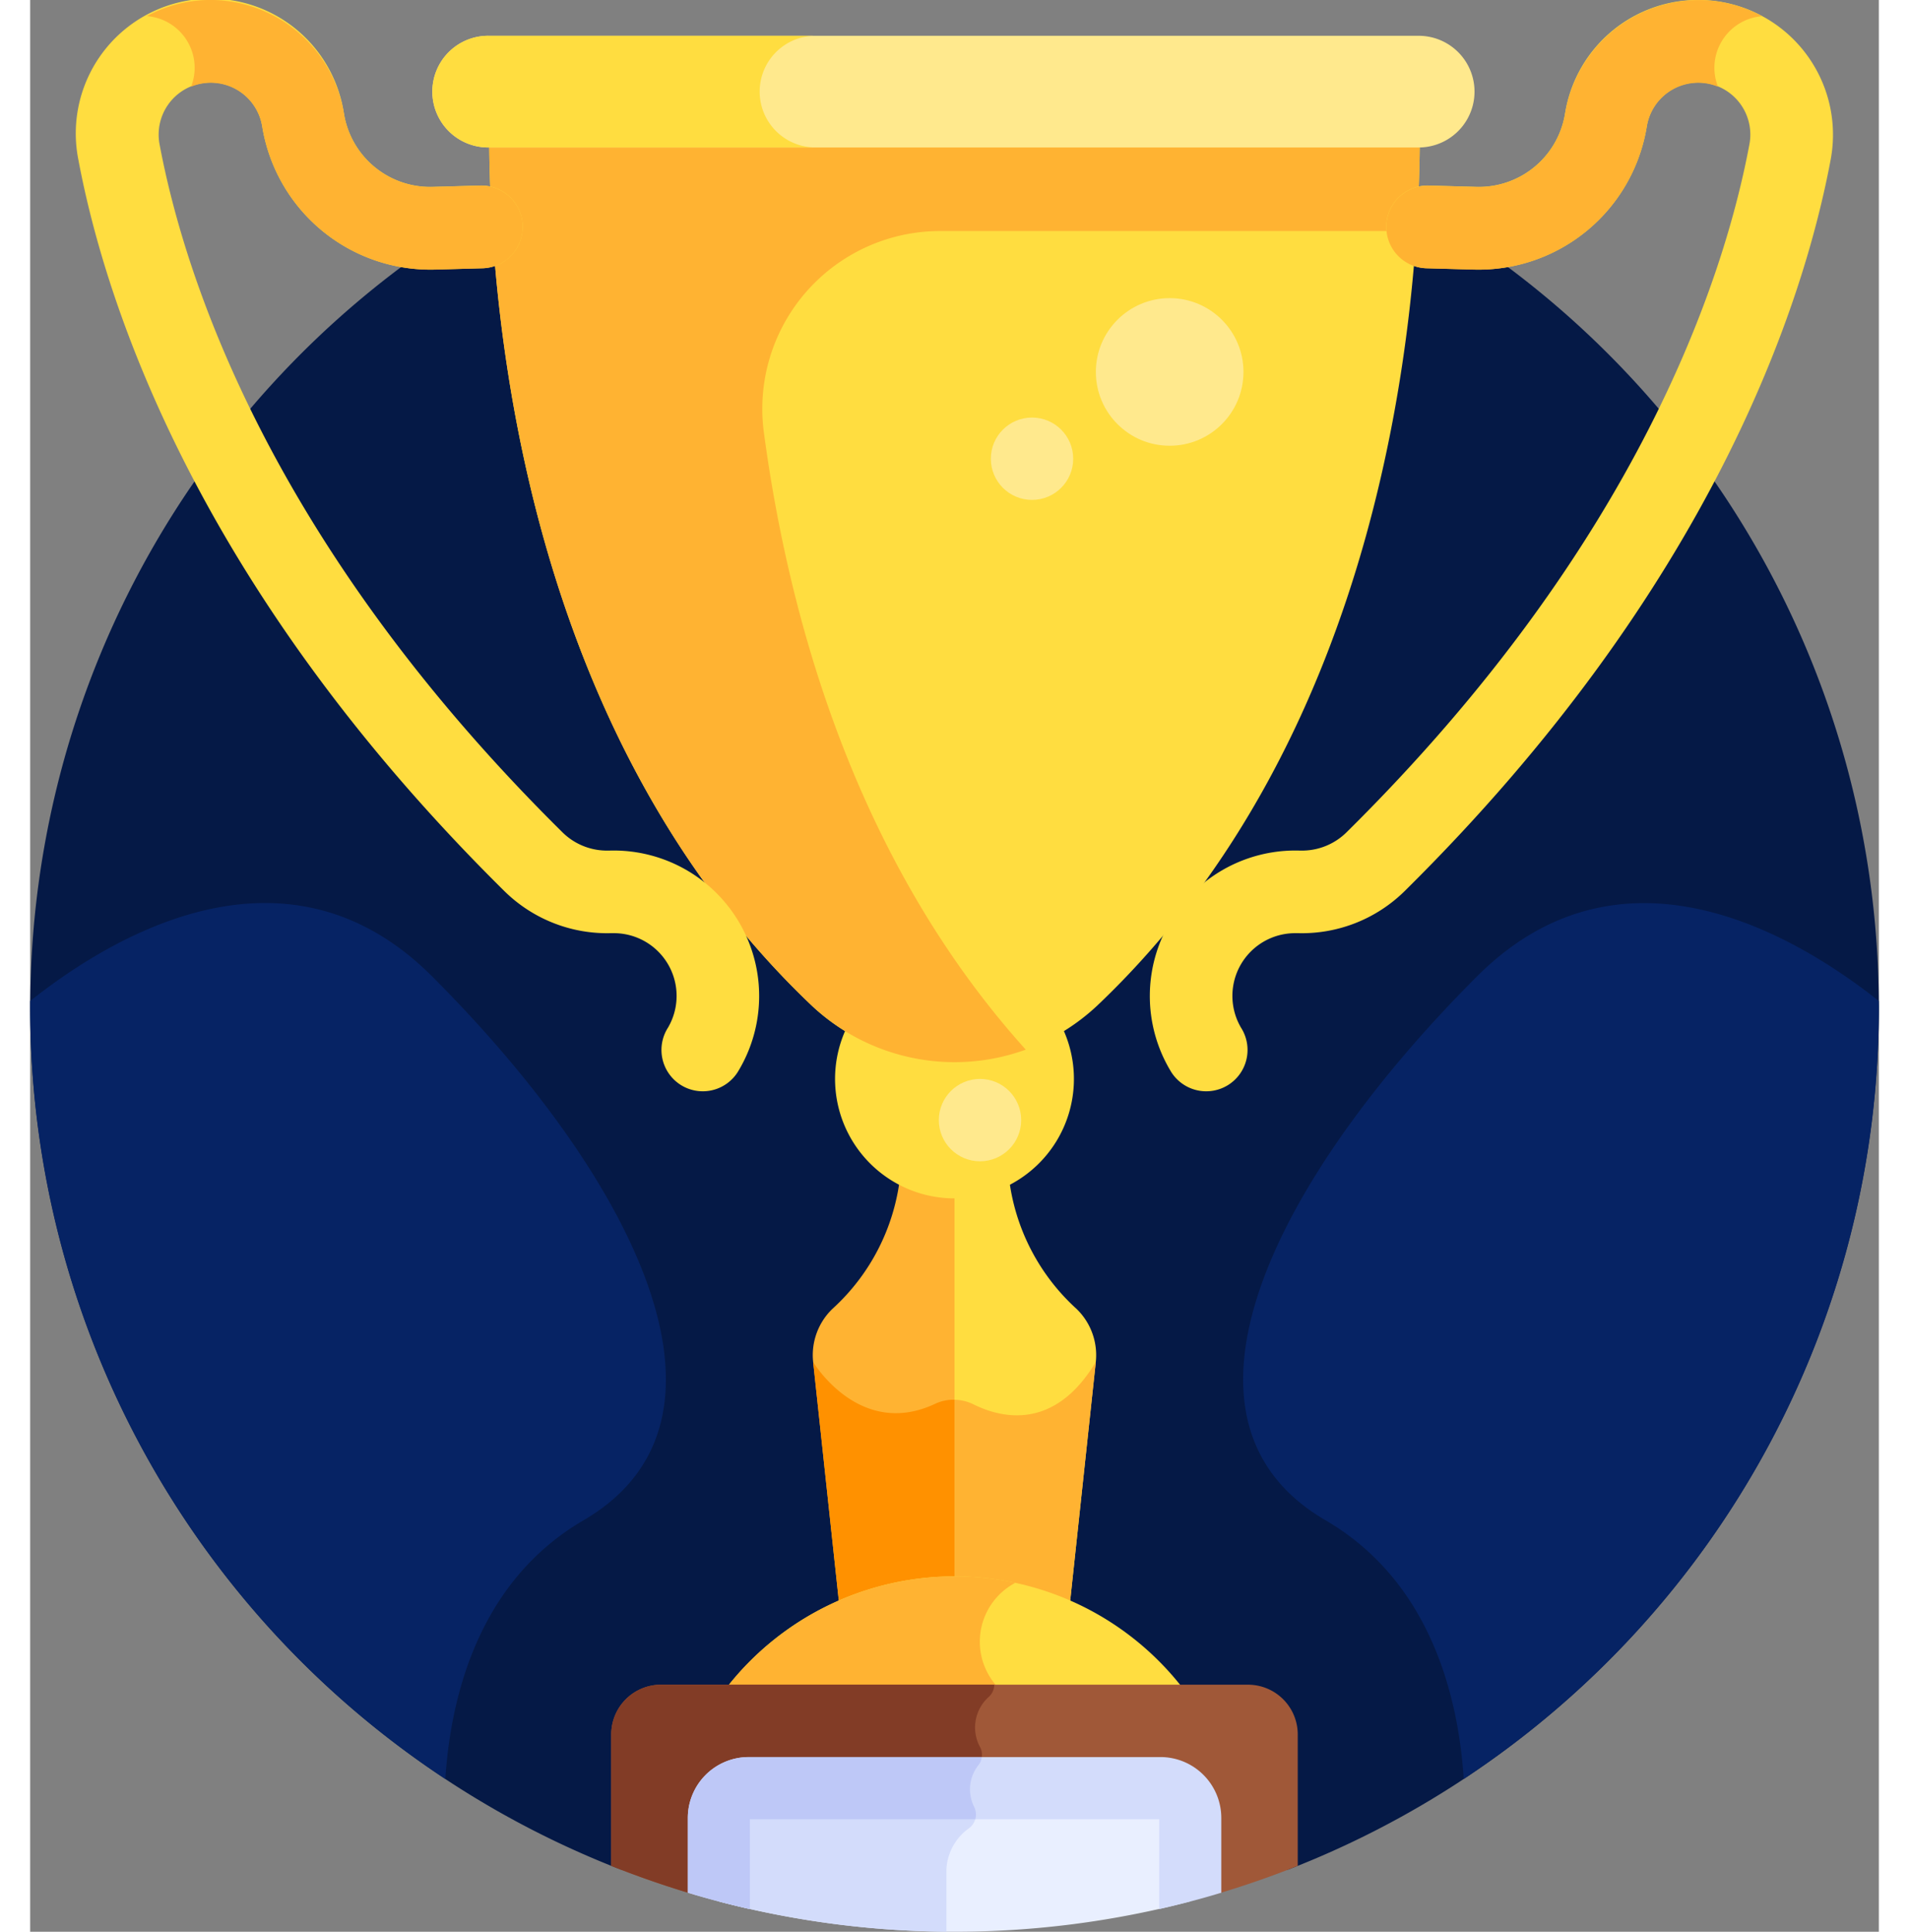 <svg xmlns="http://www.w3.org/2000/svg" width="80" height="80.95" viewBox="0 0 88 91.95">
  <rect x="0" y="0" width="88" height="91.95" fill="#808080" stroke="none"/>
  <g id="trophy_2_" data-name="trophy(2)" transform="translate(-10.997 0)">
    <path id="Path_12328" data-name="Path 12328" d="M55,21.994a44.006,44.006,0,0,0-15.883,85.043H70.879A44.006,44.006,0,0,0,55,21.994Z" transform="translate(0 -18.044)" fill="#051946"/>
    <path id="Path_12329" data-name="Path 12329" d="M260.014,318.218a10.012,10.012,0,0,1-3.224-6.284,5.657,5.657,0,0,1-2.589.624c-.133,0-.263-.006-.394-.015v18.808c.131,0,.262-.01.394-.01a13.7,13.7,0,0,1,5.468,1.131l1.258-11.723A3.057,3.057,0,0,0,260.014,318.218Z" transform="translate(-199.205 -255.914)" fill="#ffdd40"/>
    <path id="Path_12330" data-name="Path 12330" d="M259.67,372.728,260.928,361a.022.022,0,0,0,0,0v0c-1.968,3.279-4.48,2.677-5.808,2.023a2.163,2.163,0,0,0-1.311-.2v8.777c.131,0,.261-.01.394-.01a13.7,13.7,0,0,1,5.468,1.132Z" transform="translate(-199.205 -296.17)" fill="#ffb332"/>
    <path id="Path_12331" data-name="Path 12331" d="M222.595,311.934a10.011,10.011,0,0,1-3.224,6.284,3.058,3.058,0,0,0-.913,2.531l1.26,11.723a13.7,13.7,0,0,1,5.468-1.132l0-18.783A5.655,5.655,0,0,1,222.595,311.934Z" transform="translate(-170.189 -255.914)" fill="#ffb332"/>
    <path id="Path_12332" data-name="Path 12332" d="M225.266,371.611v-8.8a2.035,2.035,0,0,0-.917.191c-3.607,1.7-5.809-1.985-5.809-1.985l1.259,11.723A13.705,13.705,0,0,1,225.266,371.611Z" transform="translate(-170.27 -296.184)" fill="#ff9100"/>
    <path id="Path_12333" data-name="Path 12333" d="M224.964,271.6a5.685,5.685,0,1,0,10.133,0A9.977,9.977,0,0,1,224.964,271.6Z" transform="translate(-175.034 -222.822)" fill="#ffdd40"/>
    <g id="Group_1132" data-name="Group 1132" transform="translate(43.958 75.033)">
      <path id="Path_12334" data-name="Path 12334" d="M216.609,423.354a13.753,13.753,0,0,0-22.079,0Z" transform="translate(-194.53 -417.803)" fill="#ffdd40"/>
    </g>
    <path id="Path_12335" data-name="Path 12335" d="M208.468,418.11a13.773,13.773,0,0,0-13.939,5.244h13.39A3.17,3.17,0,0,1,208.468,418.11Z" transform="translate(-150.572 -342.771)" fill="#ffb332"/>
    <path id="Path_12336" data-name="Path 12336" d="M132.667,36.886h-.01c.051,8.644,1.774,28.359,15.367,41.251a9.924,9.924,0,0,0,13.567,0c13.593-12.891,15.316-32.605,15.367-41.25Z" transform="translate(-99.811 -30.261)" fill="#ffdd40"/>
    <path id="Path_12337" data-name="Path 12337" d="M145.737,50.868a8.464,8.464,0,0,1,8.378-9.61H176.8c.107-1.651.15-3.127.157-4.372h-44.3c.051,8.644,1.774,28.359,15.368,41.251A9.928,9.928,0,0,0,158.2,80.223C150.113,71.248,146.933,59.755,145.737,50.868Z" transform="translate(-99.811 -30.261)" fill="#ffb332"/>
    <g id="Group_1133" data-name="Group 1133" transform="translate(30.193 1.704)">
      <path id="Path_12338" data-name="Path 12338" d="M164.835,14.8H120.542a2.658,2.658,0,1,1,0-5.315h44.293a2.658,2.658,0,0,1,0,5.315Z" transform="translate(-117.884 -9.485)" fill="#ffe98d"/>
    </g>
    <path id="Path_12339" data-name="Path 12339" d="M133.414,12.142a2.657,2.657,0,0,1,2.658-2.658H120.542a2.658,2.658,0,1,0,0,5.315h15.529A2.657,2.657,0,0,1,133.414,12.142Z" transform="translate(-87.691 -7.781)" fill="#ffdd40"/>
    <g id="Group_1134" data-name="Group 1134" transform="translate(13.18 0)">
      <path id="Path_12340" data-name="Path 12340" d="M51.928,51.636a1.969,1.969,0,0,1-.6-2.718,2.987,2.987,0,0,0-2.582-4.5h-.137a6.967,6.967,0,0,1-5.065-2c-14.68-14.509-19.006-28.032-20.278-34.8A6.417,6.417,0,1,1,35.894,5.343l.028.163a4.155,4.155,0,0,0,4.2,3.389l2.3-.064a1.969,1.969,0,0,1,.109,3.936l-2.3.064a8.117,8.117,0,0,1-8.187-6.639l-.032-.184a2.48,2.48,0,1,0-4.88.883c1.188,6.318,5.258,18.971,19.176,32.728a3.015,3.015,0,0,0,2.188.868h.049a6.926,6.926,0,0,1,6.1,10.548A1.968,1.968,0,0,1,51.928,51.636Z" transform="translate(-23.151 0)" fill="#ffdd40"/>
    </g>
    <path id="Path_12341" data-name="Path 12341" d="M195.334,446.519H167.379a2.369,2.369,0,0,0-2.362,2.362v6.261q1.9.759,3.875,1.344h24.929q1.978-.583,3.875-1.344v-6.261A2.369,2.369,0,0,0,195.334,446.519Z" transform="translate(-126.36 -366.329)" fill="#a05838"/>
    <path id="Path_12342" data-name="Path 12342" d="M165.017,448.881v6.261q1.9.759,3.875,1.344H180.97v-1.162a2.559,2.559,0,0,1,1.095-1.987.82.82,0,0,0,.218-1.023,1.852,1.852,0,0,1,.233-1.994.811.811,0,0,0,.071-.81,1.949,1.949,0,0,1,.408-2.417.793.793,0,0,0,.255-.575h-15.87A2.37,2.37,0,0,0,165.017,448.881Z" transform="translate(-126.36 -366.328)" fill="#823c26"/>
    <path id="Path_12343" data-name="Path 12343" d="M214.543,473.923H194.935a1.417,1.417,0,0,0-1.417,1.417v3.975a44.26,44.26,0,0,0,22.442,0V475.34A1.417,1.417,0,0,0,214.543,473.923Z" transform="translate(-149.742 -388.811)" fill="#e9efff"/>
    <path id="Path_12344" data-name="Path 12344" d="M205.447,475.82a.819.819,0,0,0,.218-1.023,1.675,1.675,0,0,1-.2-.874H194.935a1.417,1.417,0,0,0-1.417,1.417v3.975a44.052,44.052,0,0,0,10.835,1.443v-2.952A2.558,2.558,0,0,1,205.447,475.82Z" transform="translate(-149.742 -388.811)" fill="#d3dcfb"/>
    <path id="Path_12345" data-name="Path 12345" d="M207.8,465.7H188.19A2.9,2.9,0,0,0,185.3,468.6v3.558q1.456.438,2.953.778v-4.277h19.489v4.277q1.5-.338,2.953-.778V468.6A2.9,2.9,0,0,0,207.8,465.7Z" transform="translate(-142.998 -382.066)" fill="#d3dcfb"/>
    <path id="Path_12346" data-name="Path 12346" d="M198.921,468.052a1.852,1.852,0,0,1,.233-1.994.766.766,0,0,0,.138-.356h-11.1A2.9,2.9,0,0,0,185.3,468.6v3.558q1.456.438,2.953.778v-4.277h10.73A.821.821,0,0,0,198.921,468.052Z" transform="translate(-142.997 -382.066)" fill="#bec8f7"/>
    <g id="Group_1135" data-name="Group 1135" transform="translate(54.251 14.191)">
      <circle id="Ellipse_25" data-name="Ellipse 25" cx="1.96" cy="1.96" r="1.96" transform="translate(0 37.165)" fill="#ffe98d"/>
      <circle id="Ellipse_26" data-name="Ellipse 26" cx="1.96" cy="1.96" r="1.96" transform="translate(2.476 5.684)" fill="#ffe98d"/>
      <circle id="Ellipse_27" data-name="Ellipse 27" cx="3.513" cy="3.513" r="3.513" transform="translate(7.475)" fill="#ffe98d"/>
    </g>
    <g id="Group_1136" data-name="Group 1136" transform="translate(16.554 0)">
      <path id="Path_12347" data-name="Path 12347" d="M44.213,3.226a2.458,2.458,0,0,1-.17.9,2.48,2.48,0,0,1,3.385,1.885l.032.184a8.117,8.117,0,0,0,8.187,6.639l2.3-.064a1.969,1.969,0,0,0-.109-3.936l-2.3.064a4.156,4.156,0,0,1-4.2-3.389l-.028-.163A6.451,6.451,0,0,0,44.8,0,6.375,6.375,0,0,0,41.94.767a2.468,2.468,0,0,1,2.273,2.459Z" transform="translate(-41.94 0)" fill="#ffb332"/>
    </g>
    <g id="Group_1137" data-name="Group 1137" transform="translate(64.272 0)">
      <path id="Path_12348" data-name="Path 12348" d="M311.41,51.636a1.969,1.969,0,0,0,.6-2.718,2.987,2.987,0,0,1,2.582-4.5h.138a6.966,6.966,0,0,0,5.065-2c14.68-14.509,19.006-28.032,20.278-34.8a6.417,6.417,0,1,0-12.63-2.275l-.028.163a4.155,4.155,0,0,1-4.2,3.389l-2.3-.064a1.969,1.969,0,0,0-.109,3.936l2.3.064a8.117,8.117,0,0,0,8.187-6.639l.032-.184a2.48,2.48,0,1,1,4.88.883c-1.187,6.318-5.258,18.971-19.176,32.728a3.014,3.014,0,0,1-2.188.868h-.049a6.926,6.926,0,0,0-6.1,10.548A1.969,1.969,0,0,0,311.41,51.636Z" transform="translate(-307.645 0)" fill="#ffdd40"/>
    </g>
    <g id="Group_1138" data-name="Group 1138" transform="translate(75.514 0)">
      <path id="Path_12349" data-name="Path 12349" d="M385.9,3.227a2.461,2.461,0,0,0,.17.9,2.48,2.48,0,0,0-3.385,1.885l-.032.184a8.117,8.117,0,0,1-8.187,6.639l-2.3-.064a1.969,1.969,0,0,1,.109-3.936l2.3.064a4.156,4.156,0,0,0,4.2-3.389l.028-.163a6.451,6.451,0,0,1,6.5-5.34,6.376,6.376,0,0,1,2.865.764A2.468,2.468,0,0,0,385.9,3.227Z" transform="translate(-370.245 -0.001)" fill="#ffb332"/>
    </g>
    <path id="Path_12350" data-name="Path 12350" d="M362.764,244c-4.085-3.237-12.287-8.007-19.126-1.168-9.527,9.527-15.471,21.071-7.21,25.886,5.02,2.926,6.327,8.438,6.581,12.314a43.954,43.954,0,0,0,19.76-36.721C362.768,244.2,362.765,244.1,362.764,244Z" transform="translate(-263.771 -196.355)" fill="#062364"/>
    <path id="Path_12351" data-name="Path 12351" d="M30.128,242.827C23.289,235.989,15.087,240.758,11,244c0,.1,0,.206,0,.31a43.954,43.954,0,0,0,19.76,36.722c.253-3.875,1.561-9.388,6.581-12.314C45.6,263.9,39.655,252.354,30.128,242.827Z" transform="translate(-0.001 -196.355)" fill="#062364"/>
  </g>
</svg>
